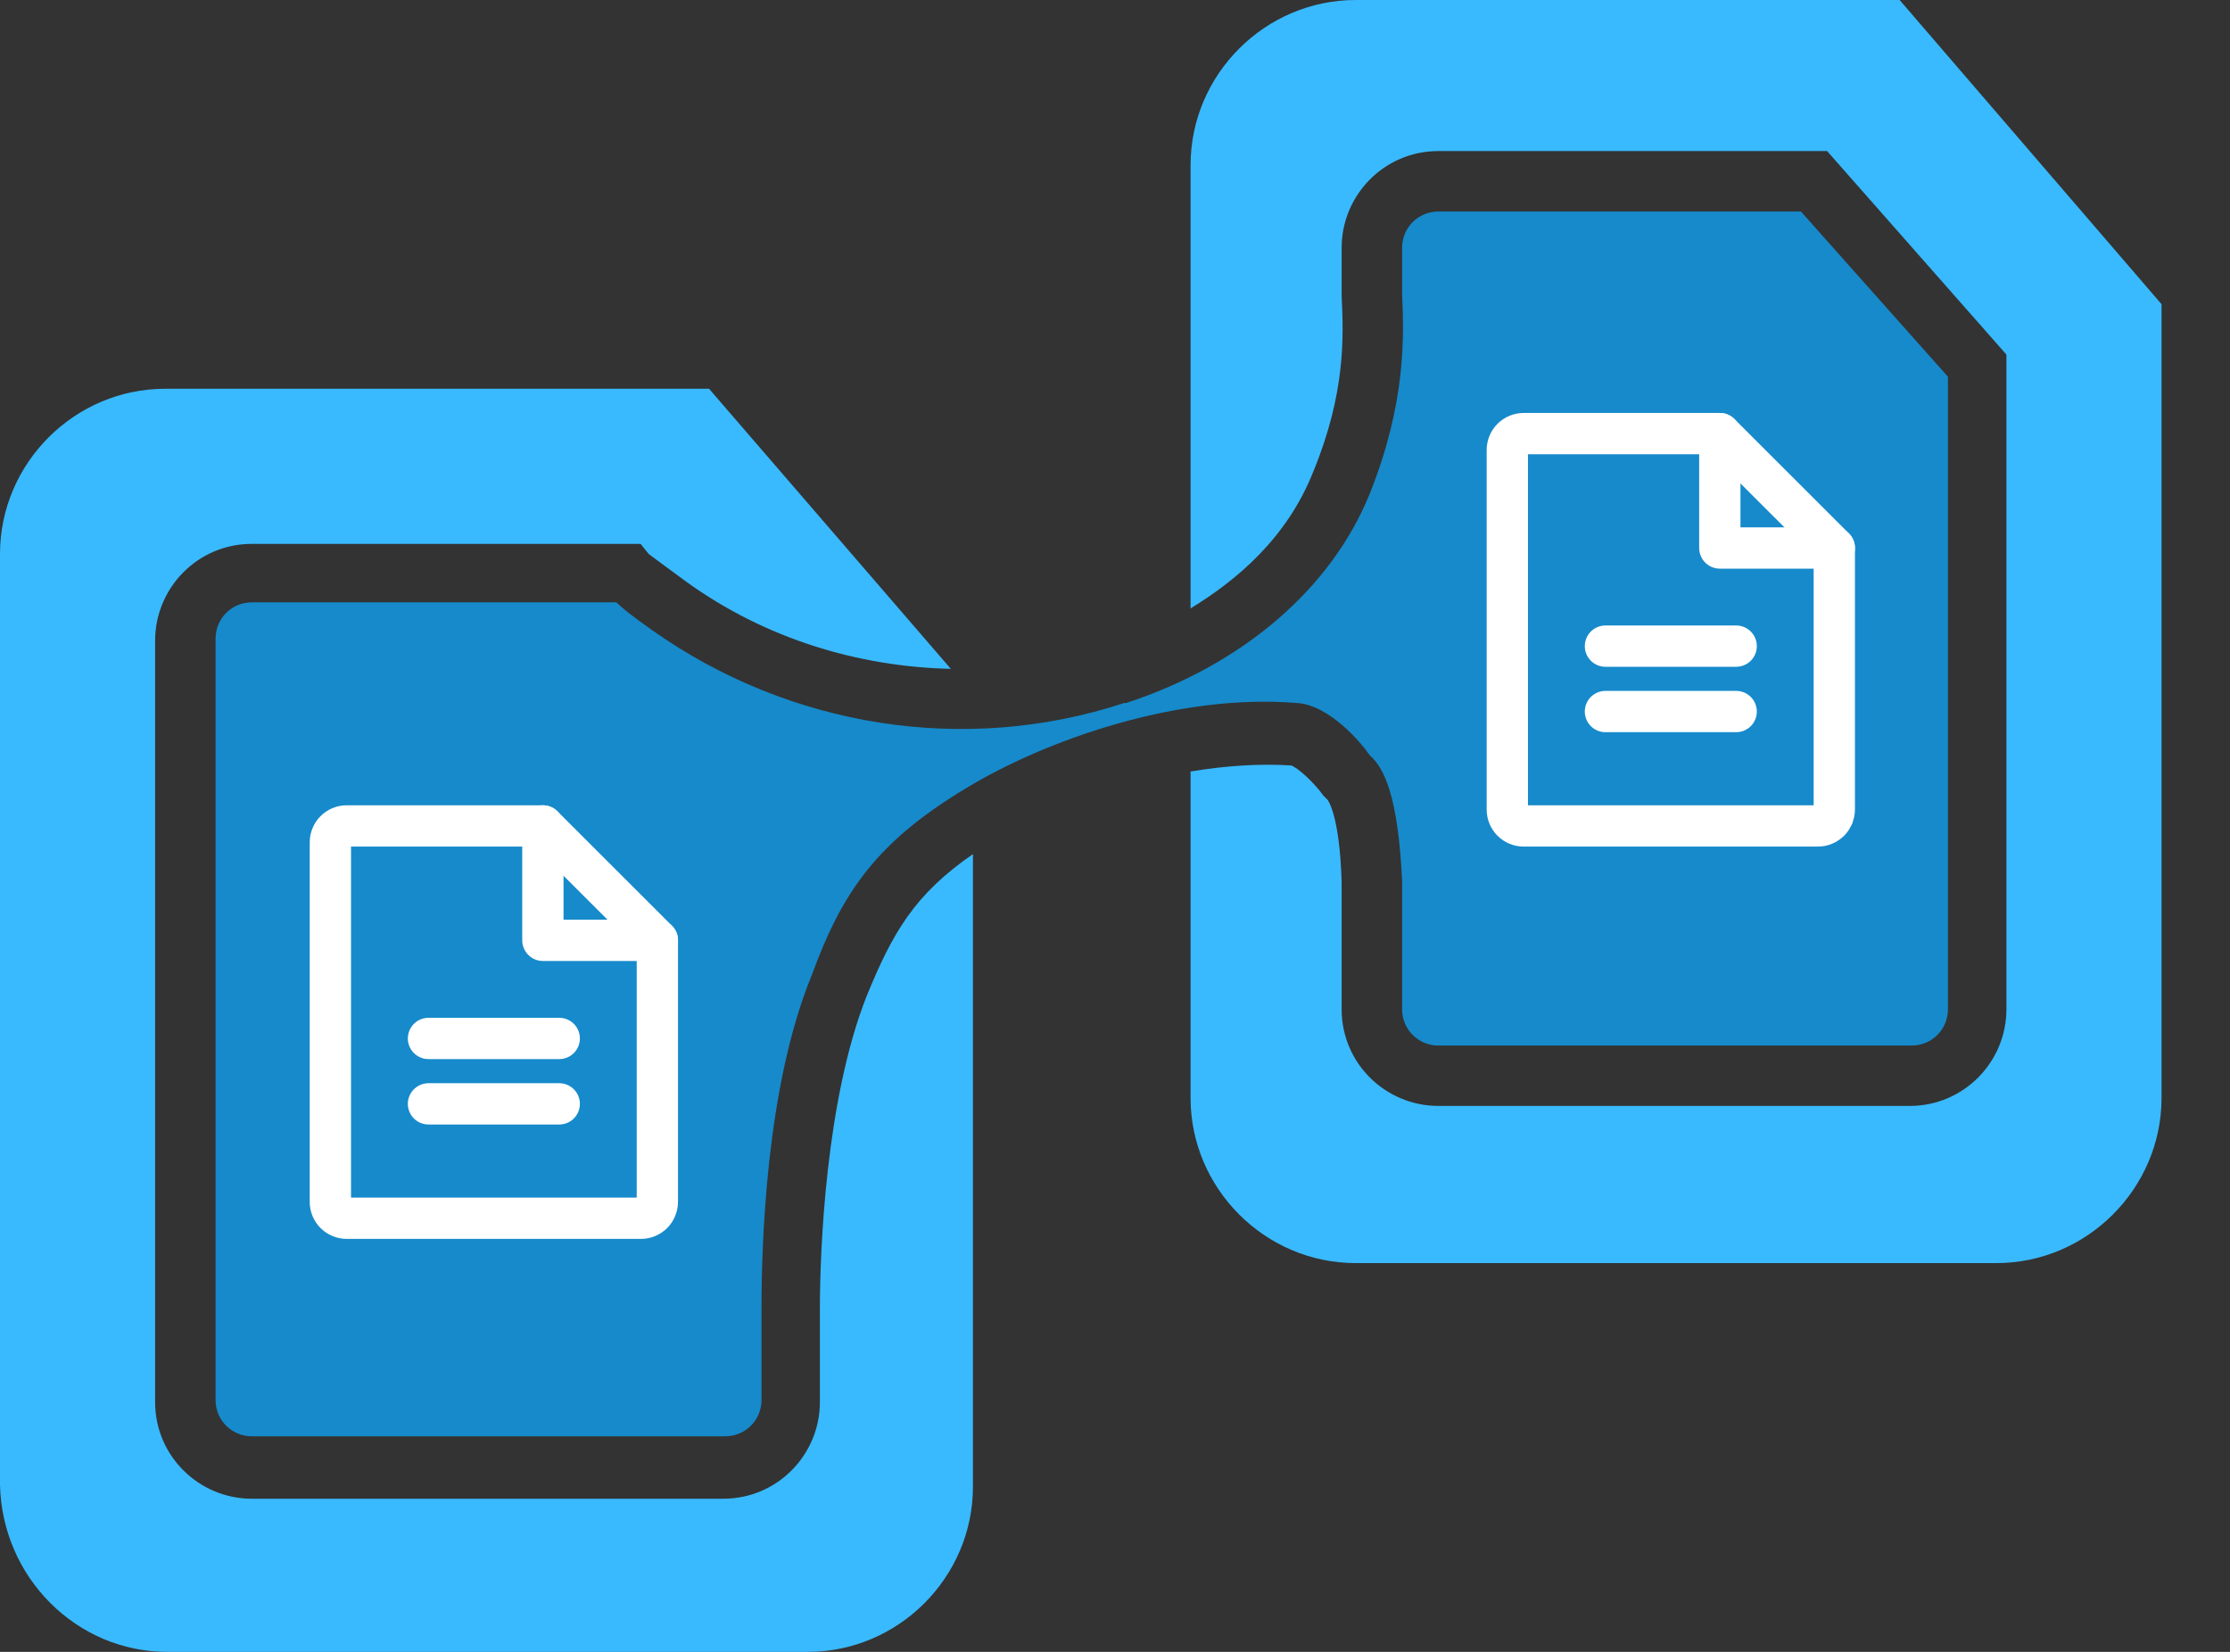 <svg width="27" height="20" viewBox="0 0 27 20" fill="" xmlns="http://www.w3.org/2000/svg">
        <rect x="0" y="0" width="27" height="20" fill="#333333" stroke="none"/>
        <path d="M10.488 12.073C10 13.317 9.927 15.122 9.927 15.854V16.976C9.927 17.61 9.415 18.146 8.756 18.146H3.049C2.415 18.146 1.878 17.634 1.878 16.976V7.756C1.878 7.122 2.39 6.585 3.049 6.585H7.756L7.854 6.707C7.854 6.707 7.951 6.781 8.317 7.049C9.268 7.732 10.39 8.073 11.512 8.098L8.585 4.707H2C0.902 4.707 0 5.61 0 6.707V17.976C0.024 19.098 0.927 20 2.024 20H9.78C10.878 20 11.78 19.098 11.78 18V10.341C11.073 10.829 10.805 11.293 10.488 12.073Z" fill="#39BAFF"/>
        <path d="M23 0H16.415C15.317 0 14.415 0.902 14.415 2V7.366C14.976 7.024 15.585 6.512 15.902 5.707C16.293 4.756 16.268 4.073 16.244 3.585C16.244 3.488 16.244 3.39 16.244 3.317V3C16.244 2.366 16.756 1.829 17.415 1.829H22.122L24.293 4.293V12.22C24.293 12.854 23.78 13.39 23.122 13.39H17.415C16.78 13.39 16.244 12.878 16.244 12.22V10.683C16.22 9.854 16.073 9.683 16.073 9.683L16.024 9.634C15.902 9.463 15.707 9.293 15.634 9.268C15.268 9.244 14.854 9.268 14.415 9.341V13.293C14.415 14.39 15.317 15.293 16.415 15.293H24.171C25.268 15.293 26.171 14.39 26.171 13.293V3.683L23 0Z" fill="#39BAFF"/>
        <path d="M11.707 9.537C12.634 8.976 14.244 8.39 15.707 8.512C16.098 8.537 16.488 9 16.585 9.146C16.756 9.293 16.927 9.634 16.976 10.659V12.22C16.976 12.463 17.171 12.659 17.415 12.659H23.146C23.39 12.659 23.585 12.463 23.585 12.22V4.561L21.805 2.561H17.415C17.171 2.561 16.976 2.756 16.976 3V3.317C16.976 3.39 16.976 3.488 16.976 3.561C17 4.073 17.024 4.878 16.585 5.976C16.122 7.122 15.049 8.049 13.634 8.512H13.61C11.683 9.146 9.561 8.805 7.902 7.634C7.659 7.463 7.537 7.366 7.463 7.293H3.049C2.805 7.293 2.61 7.488 2.61 7.732V16.951C2.61 17.195 2.805 17.39 3.049 17.39H8.78C9.024 17.39 9.22 17.195 9.22 16.951V15.854C9.22 15.098 9.268 13.171 9.829 11.805C10.195 10.805 10.61 10.195 11.707 9.537Z" fill="#168ACB"/>
        <path d="M7.761 14.75H4.198C4.145 14.75 4.095 14.729 4.058 14.692C4.021 14.655 4 14.605 4 14.552V10.198C4 10.145 4.021 10.095 4.058 10.058C4.095 10.021 4.145 10 4.198 10H6.573L7.959 11.385V14.552C7.959 14.578 7.953 14.604 7.943 14.628C7.934 14.652 7.919 14.674 7.901 14.692C7.882 14.71 7.86 14.725 7.836 14.735C7.812 14.745 7.787 14.75 7.761 14.75Z" stroke="white" stroke-width="0.5" stroke-linecap="round" stroke-linejoin="round"/>
        <path d="M6.573 10V11.385H7.959" stroke="white" stroke-width="0.5" stroke-linecap="round" stroke-linejoin="round"/>
        <path d="M5.188 12.573H6.771" stroke="white" stroke-width="0.5" stroke-linecap="round" stroke-linejoin="round"/>
        <path d="M5.188 13.365H6.771" stroke="white" stroke-width="0.5" stroke-linecap="round" stroke-linejoin="round"/>
        <path d="M22.011 10H18.448C18.395 10 18.345 9.979 18.308 9.942C18.271 9.905 18.25 9.855 18.25 9.802V5.448C18.25 5.395 18.271 5.345 18.308 5.308C18.345 5.271 18.395 5.25 18.448 5.25H20.823L22.209 6.635V9.802C22.209 9.828 22.203 9.854 22.194 9.878C22.183 9.902 22.169 9.924 22.151 9.942C22.132 9.96 22.11 9.975 22.086 9.985C22.062 9.995 22.037 10 22.011 10Z" stroke="white" stroke-width="0.5" stroke-linecap="round" stroke-linejoin="round"/>
        <path d="M20.823 5.25V6.635H22.209" stroke="white" stroke-width="0.5" stroke-linecap="round" stroke-linejoin="round"/>
        <path d="M19.438 7.823H21.021" stroke="white" stroke-width="0.5" stroke-linecap="round" stroke-linejoin="round"/>
        <path d="M19.438 8.615H21.021" stroke="white" stroke-width="0.5" stroke-linecap="round" stroke-linejoin="round"/>
</svg>
